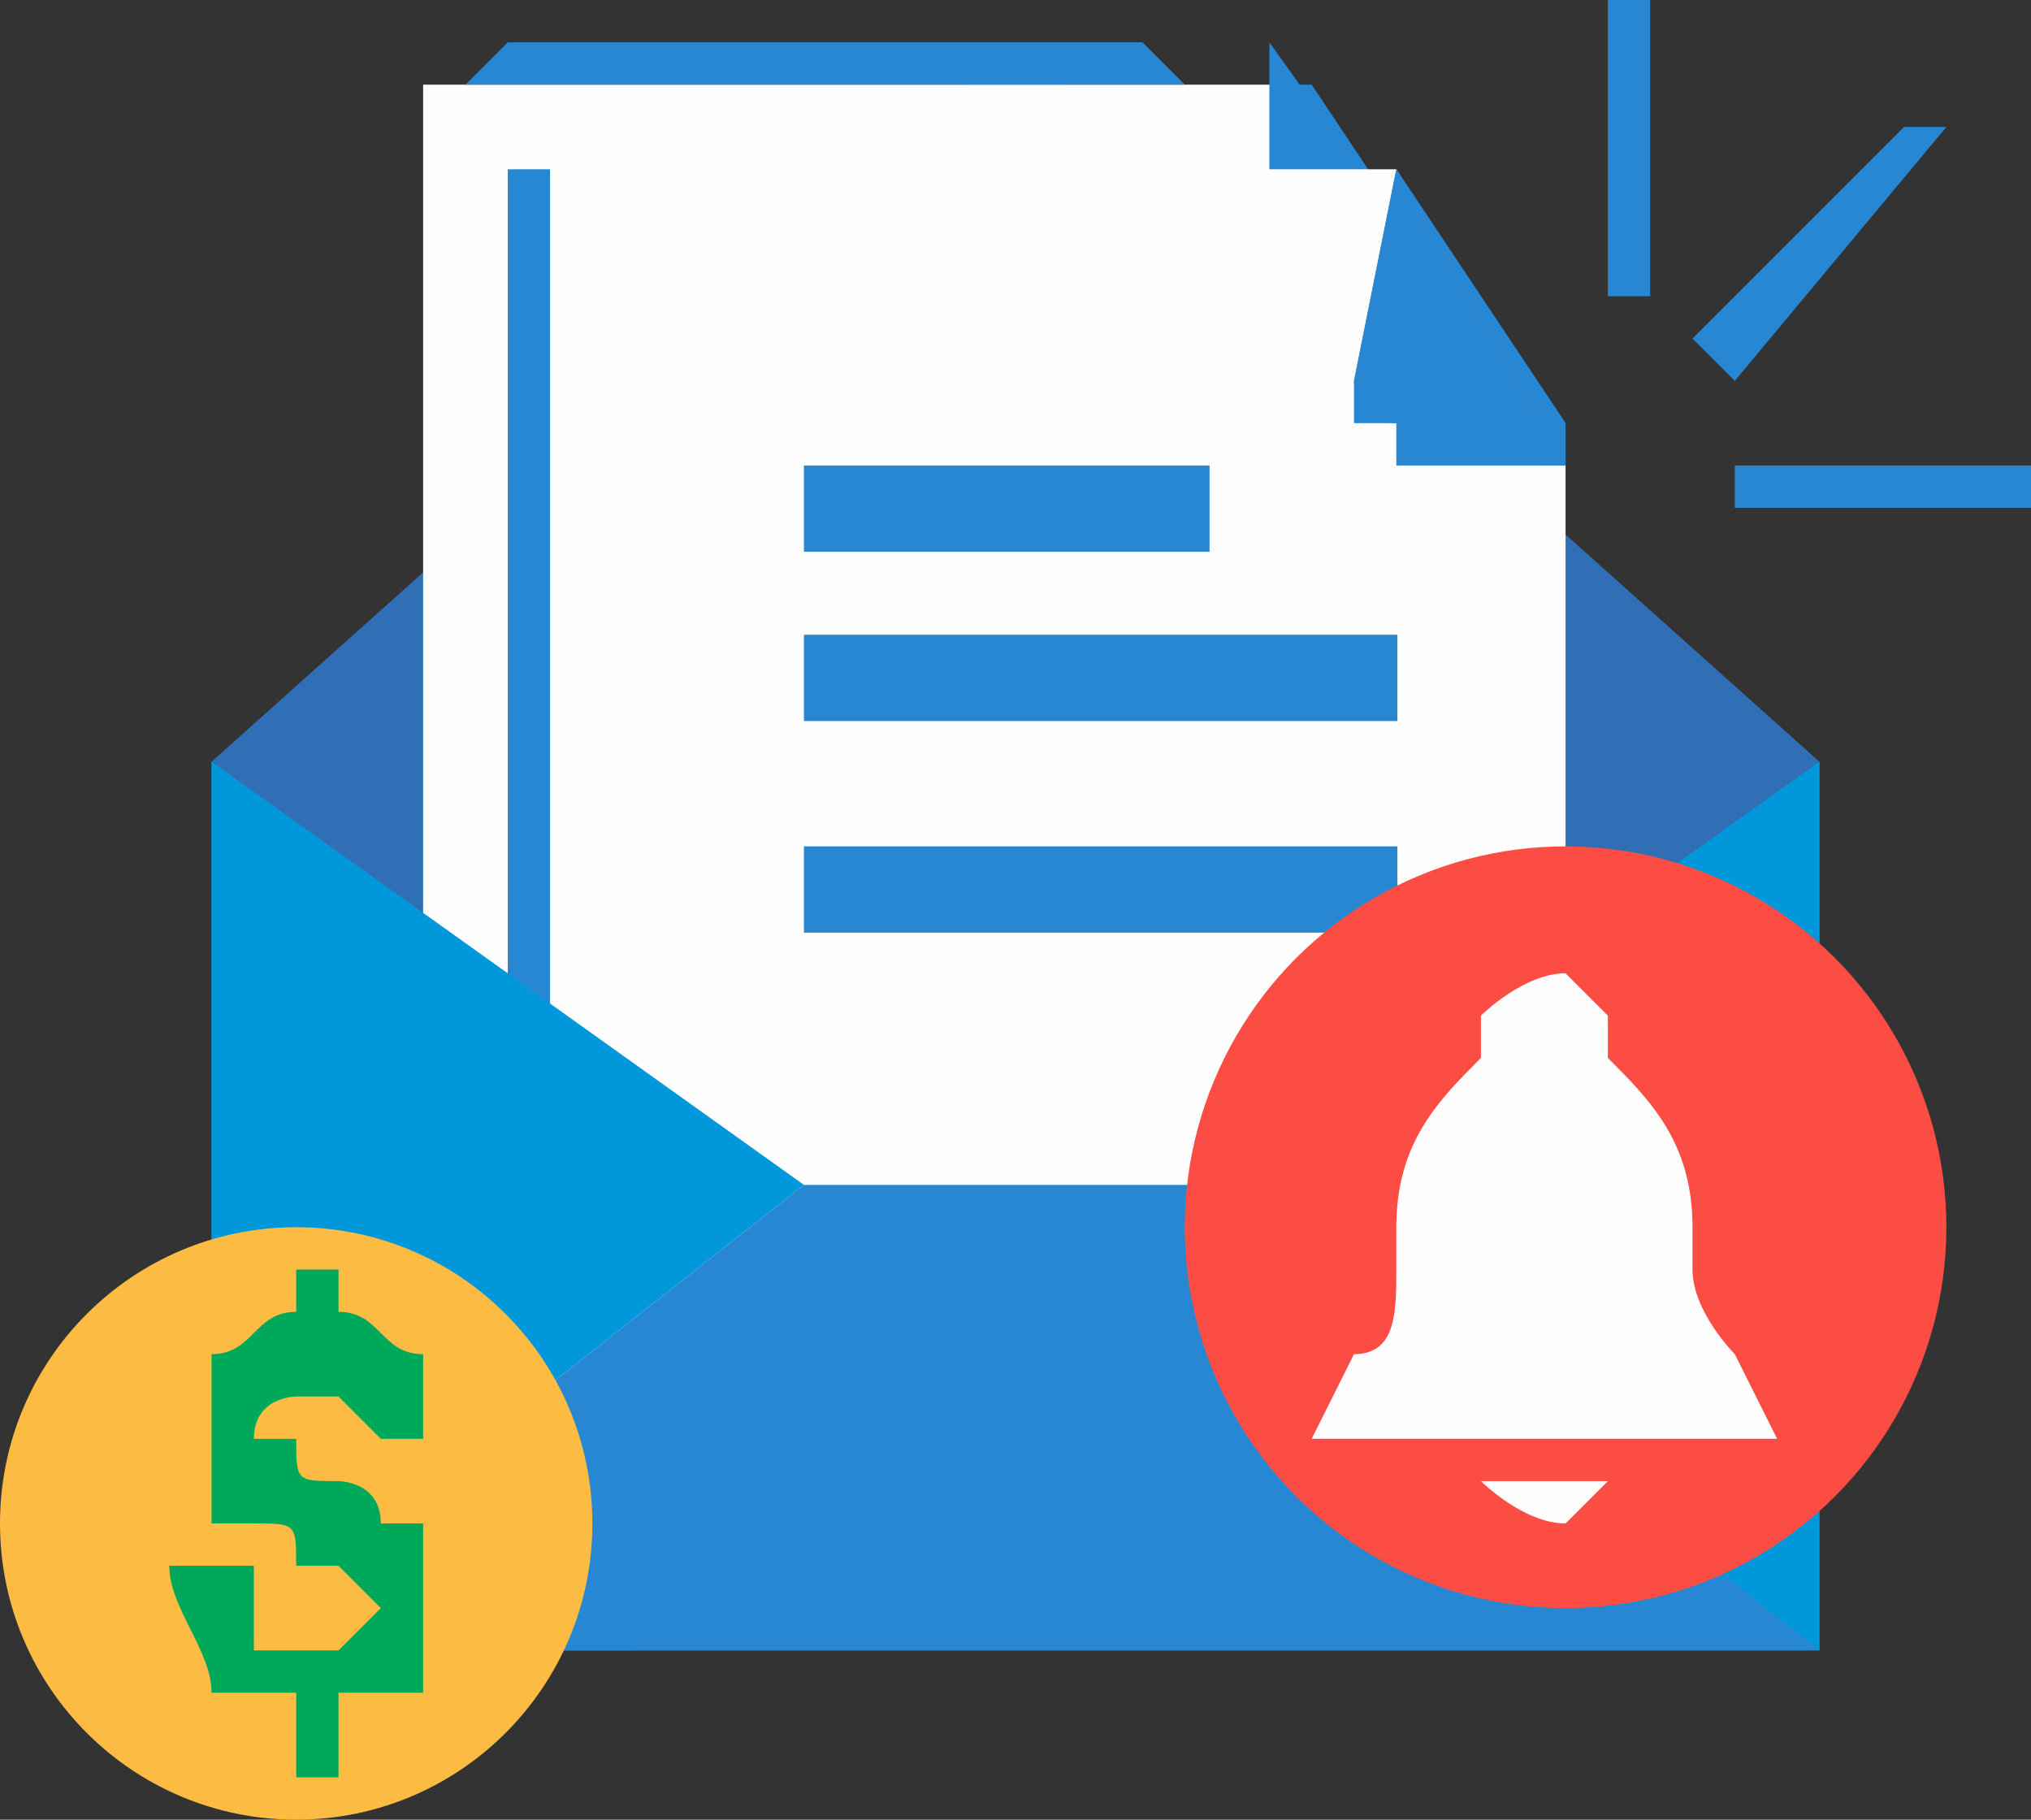 <?xml version="1.0" encoding="UTF-8"?>
<!DOCTYPE svg PUBLIC "-//W3C//DTD SVG 1.1//EN" "http://www.w3.org/Graphics/SVG/1.1/DTD/svg11.dtd">
<!-- Creator: CorelDRAW X7 -->
<svg xmlns="http://www.w3.org/2000/svg" xml:space="preserve" width="48px" height="43px" version="1.1" style="shape-rendering:geometricPrecision; text-rendering:geometricPrecision; image-rendering:optimizeQuality; fill-rule:evenodd; clip-rule:evenodd"
viewBox="0 0 48 43"
 xmlns:xlink="http://www.w3.org/1999/xlink">
 <rect x="0" y="0" width="48" height="43" fill="#333333" stroke="none"/>
 <defs>
  <style type="text/css">
   <![CDATA[
    .fil2 {fill:#FEFEFE}
    .fil3 {fill:#2887D2}
    .fil1 {fill:#306FB6}
    .fil7 {fill:#FC4D44}
    .fil5 {fill:#FCBC44}
    .fil8 {fill:#FEFEFE;fill-rule:nonzero}
    .fil6 {fill:#00A859;fill-rule:nonzero}
    .fil4 {fill:#0098DA;fill-rule:nonzero}
    .fil0 {fill:#2887D2;fill-rule:nonzero}
   ]]>
  </style>
 </defs>
 <g id="Layer_x0020_1">
  <g id="_788078904">
   <g>
    <g>
     <polygon class="fil0" points="38,7 38,0 39,0 39,7 "/>
    </g>
    <g>
     <polygon class="fil0" points="41,11 48,11 48,12 41,12 "/>
    </g>
    <g>
     <polygon class="fil0" points="41,9 40,8 45,3 46,3 "/>
    </g>
   </g>
   <polygon class="fil1" points="5,39 43,39 43,18 24,1 5,18 "/>
   <g>
    <g>
     <path class="fil2" d="M10 2l0 34c0,0 25,0 25,0 0,1 0,-28 0,-28l-5 -6 0 0c0,0 -20,0 -20,0z"/>
     <path id="1" class="fil0" d="M10 36l0 -34 0 0 0 34 0 0 0 0zm0 0l0 0 0 0 0 0zm25 0l-1 0 0 0 0 0 0 0 0 0 0 0 -1 0 -1 0 0 0 -1 0 -1 0 -1 0 -1 0 -1 0 -1 0 -1 0 -2 0 -1 0 -1 0 -1 0 -1 0 -1 0 -1 0 -1 0 -1 0 -1 0 -1 0 -1 0 0 0 -1 0 0 0 -1 0 0 0 0 0 0 0 0 0 0 0 0 0 1 0 1 0 0 0 1 0 1 0 1 0 1 0 1 0 1 0 1 0 1 0 1 0 1 0 1 0 2 0 1 0 1 0 1 0 1 0 1 0 1 0 1 0 0 0 1 0 1 0 0 0 0 0 1 0 0 0 0 0zm-1 -28l1 0 0 0 0 0 0 1 0 0 0 1 0 0 0 1 0 1 0 1 0 1 0 1 0 1 0 1 0 2 0 1 0 1 0 2 0 1 0 1 0 2 0 1 0 1 0 1 0 1 0 1 0 1 0 1 0 1 0 0 0 1 0 0 0 0 -1 0 1 0 -1 0 0 0 0 0 0 -1 0 0 0 -1 0 -1 0 -1 0 -1 0 -1 0 -1 0 -1 0 -1 0 -2 0 -1 0 -1 0 -2 0 -1 0 -1 0 -2 0 -1 0 -1 0 -1 0 -1 0 -1 0 -1 0 -1 0 0 0 -1 0 0 0 -1 0 0 0 0zm-3 -6l4 6 -1 0 -4 -6 1 0 0 0zm0 0l0 0 0 0 0 0zm-1 0l1 0 -1 0 0 0 0 0 0 0zm0 0l0 0 0 0 0 0zm-20 0l0 0 0 0 0 0 0 0 0 0 1 0 0 0 1 -1 0 0 1 0 1 0 1 0 0 0 1 0 1 0 1 0 1 0 1 0 1 0 1 0 1 0 1 0 1 0 1 0 0 0 1 0 1 1 0 0 1 0 0 0 1 0 0 0 0 0 0 0 0 0 0 0 0 0 0 0 -1 0 0 0 -1 0 0 0 -1 0 -1 0 0 0 -1 0 -1 0 -1 0 -1 0 -1 0 -1 0 -1 0 -1 0 -1 0 -1 0 -1 0 0 0 -1 0 -1 0 -1 0 0 0 -1 0 0 0 -1 0 0 0 0 0 0 0 0 0z"/>
    </g>
    <g>
     <path class="fil3" d="M30 2l0 5c0,0 0,1 1,1 1,0 4,0 4,0l-5 -6 0 0z"/>
     <path id="1" class="fil0" d="M30 7l0 -5 0 0 0 5 0 0 0 0zm0 0l0 0 0 0 0 0zm1 1l0 0 0 0 0 0 0 0 -1 0 0 0 0 0 0 0 0 0 0 0 0 0 0 0 0 0 0 0 0 0 0 -1 0 0 0 0 0 0 0 0 0 0 0 0 0 0 0 0 0 0 0 0 0 0 0 0 0 0 0 0 0 0 0 0 0 0 0 0 0 0 0 0 0 0 0 0 0 0 0 0 0 0 0 0 0 0 0 0 0 0 0 0 0 0 0 0 0 0 0 0 0 0 0 0 0 0 0 0 0 1 0 0 0 0 0 0 0 0 0 0 0 0 0 0 1 0 0 0 0 0 0 0 0 0 0 0zm4 0l0 0 0 0 0 0 0 0 0 0 0 0 0 0 -1 0 0 0 0 0 0 0 0 0 0 0 0 0 0 0 -1 0 0 0 0 0 0 0 0 0 0 0 -1 0 0 0 0 0 0 0 0 0 0 0 -1 0 0 0 0 0 0 0 0 0 0 0 0 0 0 0 0 0 0 0 0 0 0 0 0 0 0 0 1 0 0 0 0 0 0 0 0 0 0 0 1 0 0 0 0 0 0 0 0 0 0 0 1 0 0 0 0 0 0 0 0 0 0 0 0 0 0 0 1 0 0 0 0 0 0 0 0 0 0 0 0 0zm-5 -7l5 7 0 0 -5 -6 0 0 0 -1zm0 1l0 -1 0 0 0 1zm0 0l0 0 0 0 0 0 0 0 0 0zm0 0l0 0 0 0 0 0z"/>
    </g>
   </g>
   <g>
    <g>
     <path class="fil2" d="M12 4l0 34c0,0 25,0 25,0 0,1 0,-27 0,-27l-4 -7 0 0c0,0 -21,0 -21,0z"/>
     <path id="1" class="fil0" d="M12 38l0 -34 1 0 0 34 -1 1 0 -1zm0 1l0 0 0 -1 0 1zm25 -1l0 0 0 0 0 1 0 0 -1 -1 0 0 -1 0 0 0 -1 0 -1 0 -1 0 -1 0 -1 0 -1 0 -1 0 -1 0 -1 0 -1 0 -1 0 -2 0 -1 0 -1 0 -1 0 -1 0 -1 0 -1 0 -1 0 0 1 -1 0 -1 0 0 0 0 0 -1 0 0 0 0 -1 0 0 1 0 0 0 0 0 1 0 1 0 0 0 1 0 1 0 1 0 1 0 1 0 1 0 1 0 2 0 1 0 1 0 1 0 1 0 1 0 1 0 1 0 1 0 1 0 1 0 1 0 0 0 1 0 0 0 1 0 0 0 0 0 0 0zm0 -27l0 -1 0 1 0 0 0 0 0 0 0 1 0 0 0 1 0 1 0 1 0 1 0 1 0 1 0 2 0 1 0 1 0 1 0 2 0 1 0 1 0 2 0 1 0 1 0 1 0 1 0 1 0 1 0 1 0 1 0 0 0 1 0 0 0 0 0 0 0 0 0 0 0 0 0 0 0 -1 0 0 0 -1 0 -1 0 -1 0 -1 0 -1 0 -1 0 -1 0 -1 0 -2 0 -1 0 -1 0 -2 0 -1 0 -1 0 -1 0 -2 0 -1 0 -1 0 -1 0 -1 0 -1 0 -1 0 0 0 -1 0 0 0 0 0 0 0 0zm-4 -7l4 6 0 1 -4 -7 0 0 0 0zm0 0l0 0 0 0 0 0zm0 0l0 0 0 0 0 0 0 0 0 0zm0 0l0 0 0 0 0 0zm-20 0l-1 0 0 0 0 0 1 0 0 0 0 0 1 0 0 0 1 0 1 0 0 0 1 0 1 0 1 0 1 0 1 0 1 0 1 0 1 0 0 0 1 0 1 0 1 0 1 0 1 0 1 0 0 0 1 0 0 0 1 0 0 0 1 0 0 0 0 0 0 0 0 0 0 0 -1 0 0 0 -1 0 0 0 -1 0 0 0 -1 0 -1 0 -1 0 -1 0 -1 0 -1 0 0 0 -1 0 -1 0 -1 0 -1 0 -1 0 -1 0 -1 0 -1 0 0 0 -1 0 -1 0 0 0 -1 0 0 0 0 0 -1 0 1 0 0 0z"/>
    </g>
    <g>
     <path class="fil3" d="M33 4l-1 5c0,0 0,1 1,1 1,1 4,1 4,1l-4 -7 0 0z"/>
     <path id="1" class="fil0" d="M32 9l1 -5 0 0 0 5 0 0 -1 0zm1 0l0 0 0 0 0 0zm0 1l0 0 0 0 0 0 0 0 0 0 0 0 0 0 0 0 0 0 0 0 0 0 0 0 0 0 0 0 0 0 -1 0 0 0 0 -1 0 0 0 0 0 0 0 0 0 0 0 0 0 0 0 0 0 0 0 0 0 0 0 0 0 0 0 0 0 0 0 0 1 0 0 0 0 0 0 0 0 0 0 0 0 0 0 0 0 0 0 0 0 0 0 0 0 0 0 0 0 0 0 0 0 0 0 1 0 0 0 0 0 0 0 0 0 0 0 0 0 0 0 0 0 0 0 0 0 0 0 0 0 0 0 0 0 0 0 0zm4 1l0 -1 0 1 0 0 0 0 0 0 0 0 0 0 0 0 0 0 0 0 0 0 -1 0 0 0 0 0 0 0 0 0 0 0 0 0 -1 0 0 0 0 0 0 0 0 0 0 0 -1 0 0 0 0 0 0 0 0 0 0 0 -1 0 0 0 0 0 0 -1 0 0 0 0 0 0 1 0 0 0 0 0 0 0 0 0 0 0 0 0 1 0 0 0 0 0 0 0 0 0 0 0 1 0 0 0 0 0 0 0 0 0 0 0 0 0 1 0 0 0 0 0 0 0 0 0 0 0 0 0 0 0 0 0 0 0 0 1zm-4 -7l4 6 0 1 -4 -7 0 0 0 0zm0 0l0 -1 0 1 0 0zm0 0l0 0 0 0 0 0 0 0 0 0zm0 0l0 0 0 0 0 0z"/>
    </g>
   </g>
   <polygon class="fil0" points="5,39 43,39 29,28 19,28 "/>
   <polygon class="fil4" points="5,39 5,18 19,28 "/>
   <polygon class="fil4" points="43,39 43,18 29,28 "/>
   <rect class="fil3" x="19" y="20" width="14.026" height="2.039"/>
   <rect class="fil3" x="19" y="15" width="14.026" height="2.039"/>
   <rect class="fil3" x="19" y="11" width="9.586" height="2.039"/>
   <g>
    <circle class="fil5" cx="7" cy="36" r="7"/>
    <path class="fil6" d="M9 38c0,0 -1,-1 -1,-1 0,0 0,0 -1,0 0,-1 0,-1 -1,-1 0,0 0,0 -1,0 0,-1 0,-1 0,-1 0,-1 0,-1 0,-1 0,-1 0,-2 0,-2 1,0 1,-1 2,-1l0 -1 1 0 0 1c1,0 1,1 2,1 0,1 0,1 0,2l-1 0c0,0 -1,-1 -1,-1 0,0 0,0 -1,0 0,0 0,0 0,0 0,0 -1,0 -1,1 0,0 1,0 1,0 0,1 0,1 1,1 0,0 1,0 1,1 0,0 0,0 1,0 0,0 0,1 0,1 0,0 0,1 0,1 0,1 0,1 0,2 -1,0 -1,0 -2,0l0 2 -1 0 0 -2c-1,0 -2,0 -2,0 0,-1 -1,-2 -1,-3l2 0c0,1 0,1 0,2 1,0 1,0 1,0 1,0 1,0 1,0 0,0 1,-1 1,-1z"/>
   </g>
   <g>
    <circle class="fil7" cx="37" cy="29" r="9"/>
    <g>
     <path class="fil8" d="M31 34l1 -2c1,0 1,-1 1,-2l0 -1c0,-2 1,-3 2,-4l0 -1c0,0 1,-1 2,-1 0,0 1,1 1,1l0 1c1,1 2,2 2,4l0 1c0,1 1,2 1,2l1 2c0,0 0,0 0,0 0,0 0,0 0,0l-11 0c0,0 0,0 0,0 0,0 0,0 0,0z"/>
     <path class="fil8" d="M37 36c-1,0 -2,-1 -2,-1l3 0c0,0 -1,1 -1,1z"/>
    </g>
   </g>
  </g>
 </g>
</svg>

